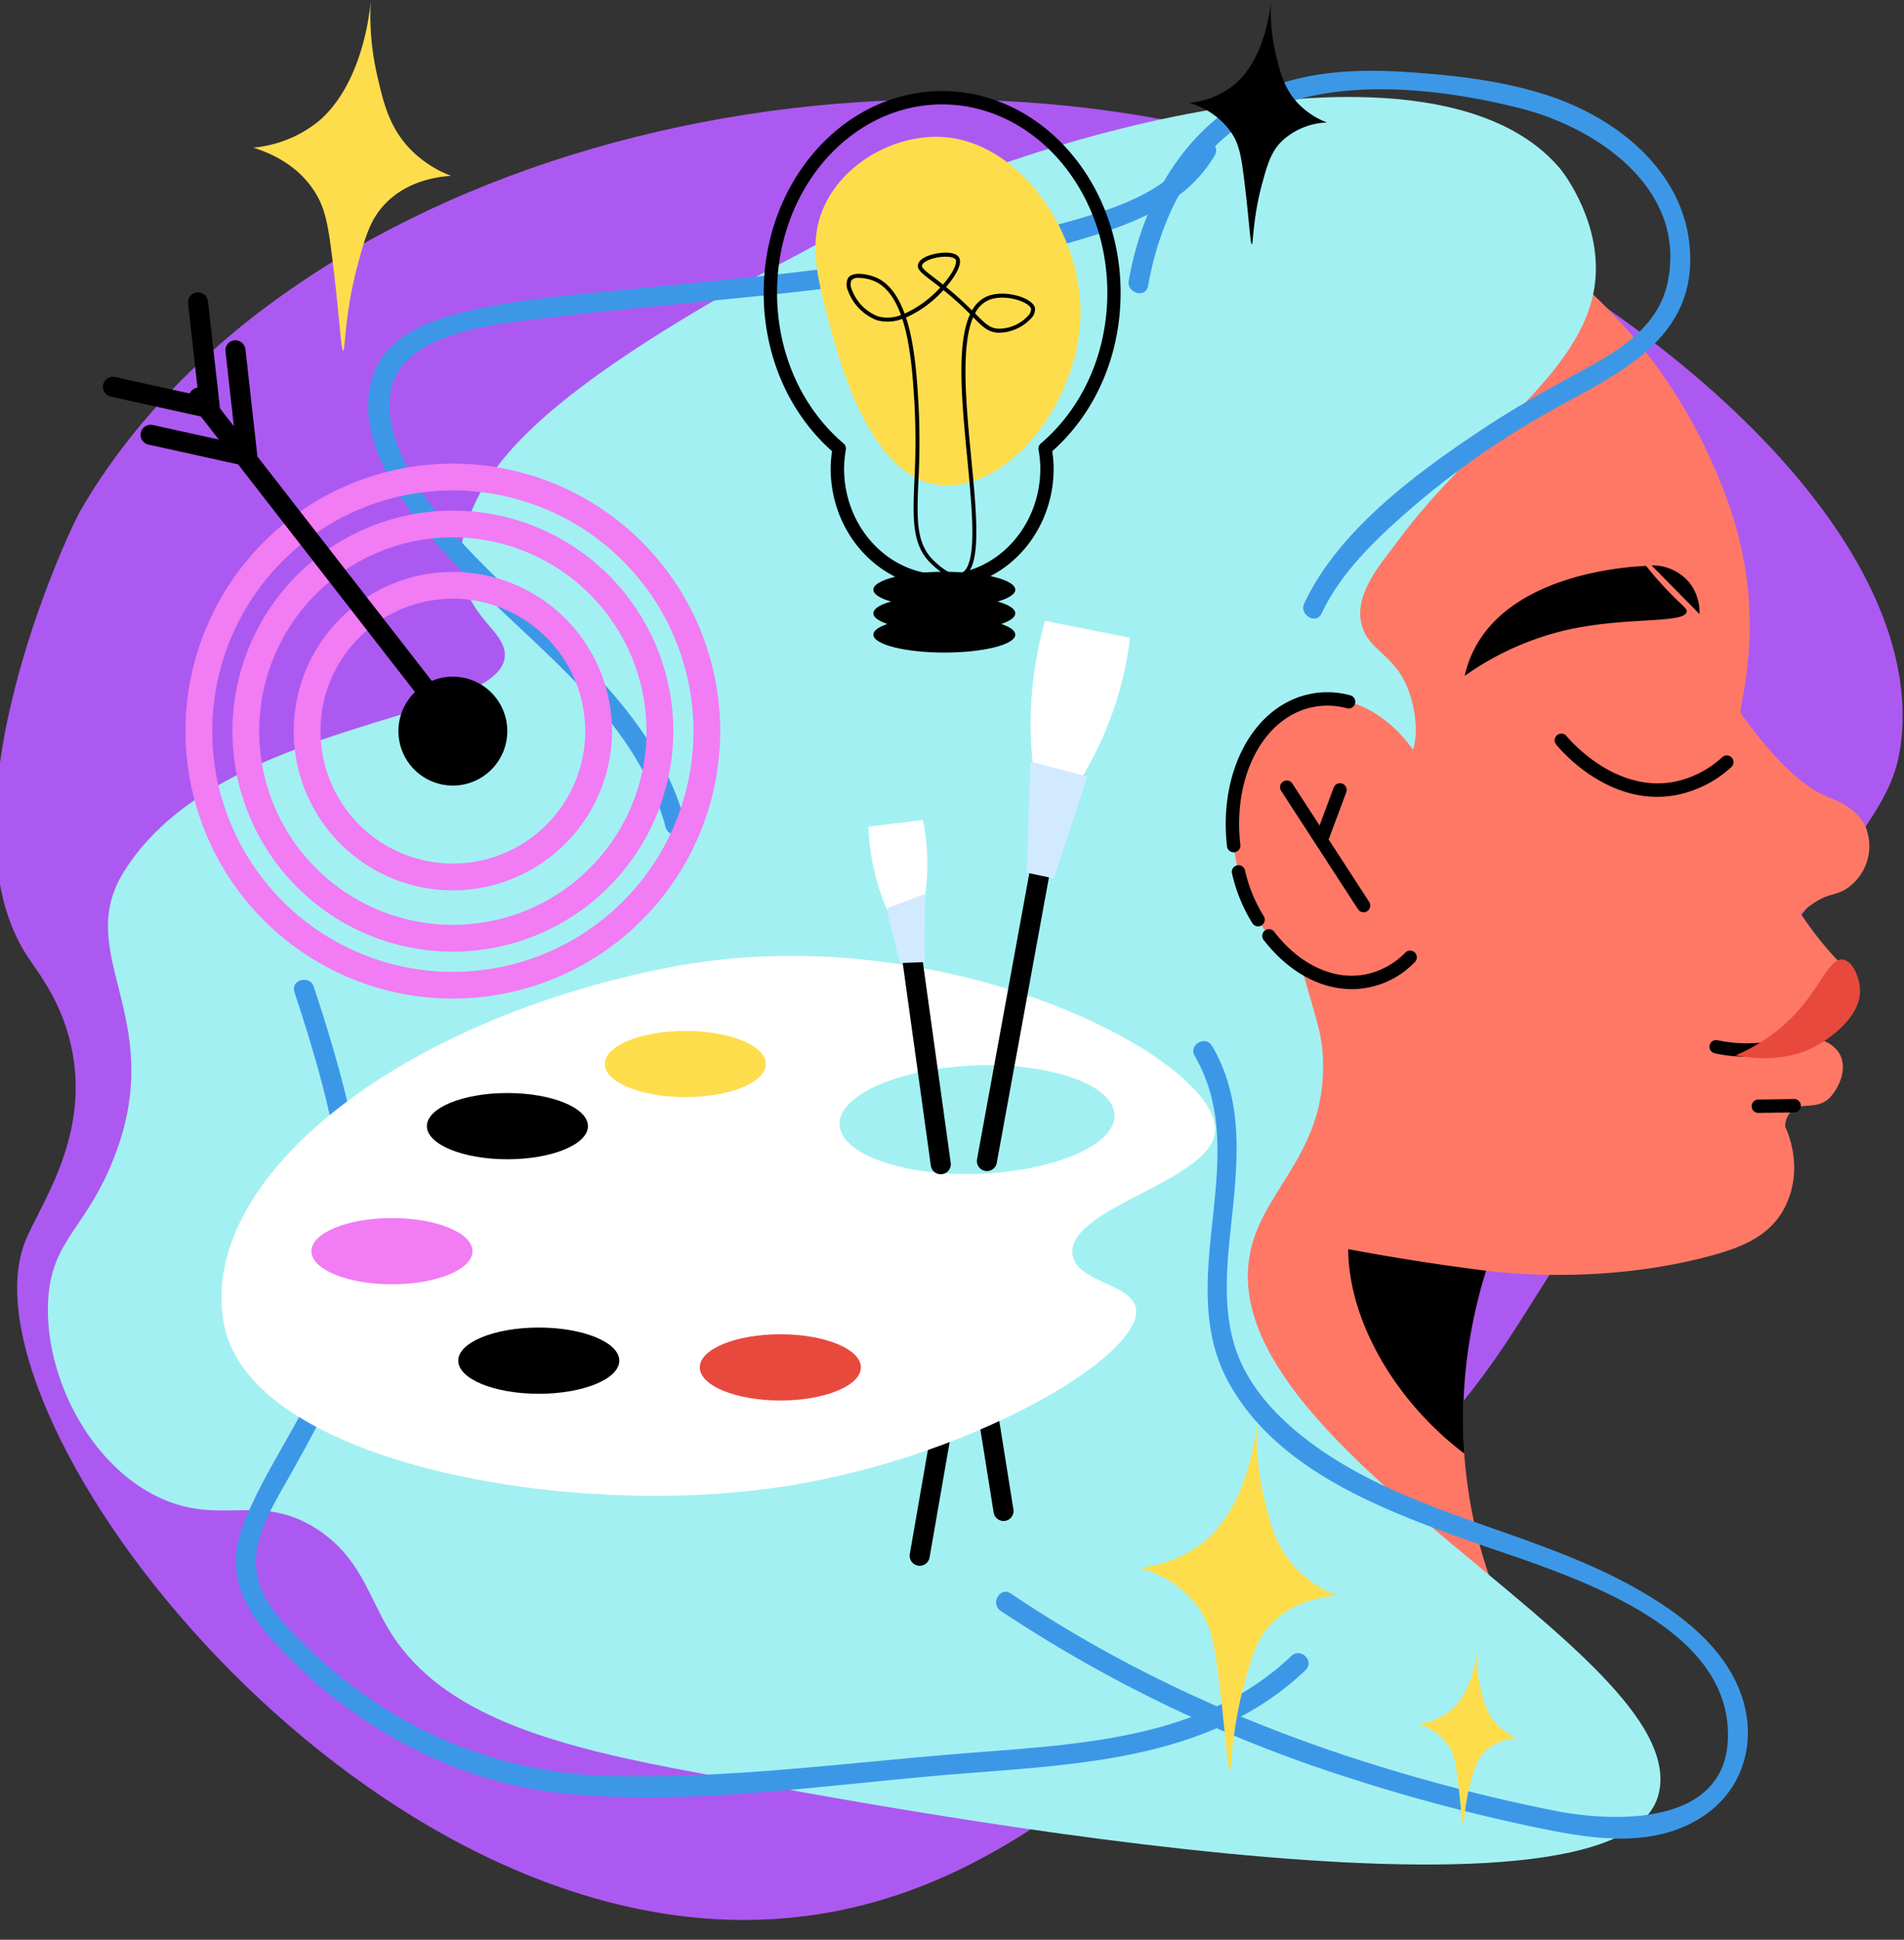 <svg xmlns="http://www.w3.org/2000/svg" xmlns:xlink="http://www.w3.org/1999/xlink" width="383" height="390" viewBox="0 0 383 390">
  <rect x="0" y="0" width="383" height="390" fill="#333333" stroke="none"/>
  <defs>
    <clipPath id="clip-path">
      <rect id="Rectángulo_409707" data-name="Rectángulo 409707" width="383" height="390" transform="translate(180 1951)" fill="#fff" stroke="#707070" stroke-width="1" opacity="0.33"/>
    </clipPath>
  </defs>
  <g id="_16" data-name="16" transform="translate(-180 -1951)" clip-path="url(#clip-path)">
    <g id="Grupo_1155613" data-name="Grupo 1155613" transform="translate(93.57 1875.02)">
      <path id="Trazado_991558" data-name="Trazado 991558" d="M52.623,314.381c40.093,29.435,92.865,21.706,165.5,10.491,28.36-4.379,28.761-9.553,99.95-27.017,44.4-10.891,51.652-11.17,60.237-19.294,32.344-30.61,17.089-109.726-12.908-161.7C316.607,32.309,205.741-20.408,127.781,7.537c-5.3,1.9-62.422,28.644-66.05,62.255-.411,3.8-.583,11.829-5.57,20.5-8.843,15.371-25.01,19.157-31.634,22.775C-9.175,131.489-15.338,264.487,52.623,314.381Z" transform="translate(0 254.79) rotate(-40)" fill="#ac59f1"/>
      <g id="_x31_0" transform="translate(96.062 75.98)">
        <g id="Grupo_1155187" data-name="Grupo 1155187" transform="translate(0 14.241)">
          <path id="Trazado_991938" data-name="Trazado 991938" d="M246.49,236.418a99.834,99.834,0,0,0,32.48,54.678,107.873,107.873,0,0,0-20.869.511c-19.787,2.605-37.755,13.279-58.236,10.265-19.9-2.928-38.788-10.825-58.188-15.831-.678-.178-1.373-.274-2.056-.441Q164.9,219,190.175,152.393q19.709,5.781,39.434,11.562,12.773,3.754,25.536,7.493a100.328,100.328,0,0,0-10.5,51.777A99.261,99.261,0,0,0,246.49,236.418Z" transform="translate(40.263 54.767)" fill="#ff7866"/>
          <path id="Trazado_991939" data-name="Trazado 991939" d="M169.425,205.866a63.344,63.344,0,0,0,8.715,7.945,100.182,100.182,0,0,1,10.5-51.777q-12.773-3.746-25.536-7.493a19.688,19.688,0,0,0-1.706,1.378C150.079,166.243,153.675,188.6,169.425,205.866Z" transform="translate(106.777 64.182)"/>
          <g id="Grupo_1155171" data-name="Grupo 1155171" transform="translate(138.487 14.745)">
            <path id="Trazado_991940" data-name="Trazado 991940" d="M226.7,332.563a459.182,459.182,0,0,0,56.056,10.583c3.52.436,23.706,2.777,45.065-2.977,5.749-1.55,11.681-3.693,14.754-9.291,4.425-8.042.689-15.96.334-16.676a4.57,4.57,0,0,1,1.5-3.386c1.965-1.55,4.92-.027,7.38-2.368a4.515,4.515,0,0,0,.323-.339c1.717-1.954,3.337-5.684,1.755-8.542a6.377,6.377,0,0,0-3.585-2.767c.711-.382,5.975-3.316,6.615-8.86.027-.21.043-.42.054-.619a6.693,6.693,0,0,0-2.008-5.044,69.626,69.626,0,0,1-5.835-6.615c-13.161-17.02-16.579-38.024-14.873-47a82.954,82.954,0,0,0,1.416-11.013c.113-1.819.167-3.833.108-6.066-.393-15.169-5.469-26.44-8.467-32.926a103.664,103.664,0,0,0-25.843-34.347c-8.984-8.327-24.885-20.492-47.352-25.434-40.656-8.941-100.459,8.9-117.522,55.249-17.327,47.067,17.516,101.3,43.391,114.928a109.253,109.253,0,0,1,29.126,20.358A105.024,105.024,0,0,1,226.7,332.563Z" transform="translate(-131.93 -116.647)" fill="#ff7866"/>
            <path id="Trazado_991941" data-name="Trazado 991941" d="M179.9,180.673a17.847,17.847,0,0,1,5.345-4.785c2.7-1.556,4.123-1.055,6.341-2.8a10.308,10.308,0,0,0,3.23-12.025c-1.717-3.849-6.013-5.356-7.665-6.029-3.763-1.529-9.468-5.62-17.736-17.2q-.008,11.271-.011,22.532Q174.656,170.524,179.9,180.673Z" transform="translate(32.33 -23.822)" fill="#ff7866"/>
          </g>
          <g id="Grupo_1155172" data-name="Grupo 1155172" transform="translate(303.082 133.237)">
            <path id="Trazado_991942" data-name="Trazado 991942" d="M183.147,151.387c-11.81,0-19.97-10.071-20.347-10.545a1.347,1.347,0,0,1,2.11-1.674c.091.113,9.2,11.315,21.321,9.264a20.067,20.067,0,0,0,10.039-5.049,1.349,1.349,0,0,1,1.809,2,22.776,22.776,0,0,1-11.39,5.7A20.753,20.753,0,0,1,183.147,151.387Z" transform="translate(-162.508 -138.66)"/>
          </g>
          <g id="Grupo_1155173" data-name="Grupo 1155173" transform="translate(334.229 193.557)">
            <path id="Trazado_991943" data-name="Trazado 991943" d="M175.7,154.523a29.669,29.669,0,0,1-6.341-.689,1.344,1.344,0,1,1,.571-2.627,27.3,27.3,0,0,0,7.816.549,26.669,26.669,0,0,0,7.773-1.8,1.345,1.345,0,0,1,.985,2.5,29.411,29.411,0,0,1-8.553,1.976C177.208,154.5,176.454,154.523,175.7,154.523Z" transform="translate(-168.294 -149.866)"/>
          </g>
          <path id="Trazado_991944" data-name="Trazado 991944" d="M181.509,157.779a35.525,35.525,0,0,1-12.235,8.585c2.5.517,11.2,1.986,18.355-3.23,1.626-1.184,7.224-5.189,6.621-10.529-.226-2.035-1.389-5.151-3.353-5.48C188.221,146.669,186.52,152.294,181.509,157.779Z" transform="translate(170.229 31.57)" fill="#e8493d"/>
          <g id="Grupo_1155174" data-name="Grupo 1155174" transform="translate(284.992 99.432)">
            <path id="Trazado_991945" data-name="Trazado 991945" d="M166.132,132.382a9.751,9.751,0,0,1,7.391,3.208,9.552,9.552,0,0,1,2.245,6.572Z" transform="translate(-128.533 -132.38)"/>
            <path id="Trazado_991946" data-name="Trazado 991946" d="M195.648,132.4c1.028,1.3,2.487,3.036,4.355,4.99,3.014,3.154,3.913,3.526,3.8,4.22-.4,2.5-12.558.9-24.815,3.833a57.95,57.95,0,0,0-19.841,9.075,22.532,22.532,0,0,1,1.862-5.237C168.728,133.922,191.939,132.566,195.648,132.4Z" transform="translate(-159.147 -132.294)"/>
          </g>
          <g id="Grupo_1155175" data-name="Grupo 1155175" transform="translate(342.701 206.73)">
            <path id="Trazado_991947" data-name="Trazado 991947" d="M171.214,155.1a1.346,1.346,0,0,1-.016-2.691l7.256-.1a1.346,1.346,0,0,1,.032,2.691l-7.256.1Z" transform="translate(-169.868 -152.313)"/>
          </g>
          <path id="Trazado_991948" data-name="Trazado 991948" d="M410.556,129.5c.705.856,8.467,11.121,6.8,23.27-2.471,18.016-24.438,30.714-39.73,51.545-3.106,4.231-8.763,10.394-7.159,16.643,1.362,5.3,6.551,5.9,9.307,12.886,1.712,4.339,2.788,11.912-.716,15.212-6.212,5.846-21.531-7.051-27.382-1.523-2.611,2.465-2.3,7.014,2.417,26.042,6.357,25.665,8.295,27.49,8.591,34.633.748,18.135-10.932,25.493-14.227,37.319-11.207,40.2,88.552,81.705,81.791,110.428-7.4,31.414-159.147,2.384-197.946-5.011-28.33-5.4-48.063-12.111-57.606-28.071-4.08-6.825-5.862-14.62-14.5-20.137-11.444-7.31-19.12-.517-31.409-6.174-14.227-6.551-23.259-24.54-22.548-39.466.608-12.773,7.934-14.539,13.667-30,10.071-27.183-8.559-39.843,1.432-56.2,19.173-31.376,77.345-30.515,76.78-44.026-.2-4.914-7.923-7.552-8.769-17.537-.28-3.305.215-7.094,2.5-12.17,4.29-9.517,14.054-21.709,50.83-42.777,8.182-4.683,12.757-6.885,18.791-10.2C300.634,122.659,385.23,98.829,410.556,129.5Z" transform="translate(-106.202 -109.628)" fill="#a3f0f3"/>
          <g id="Grupo_1155182" data-name="Grupo 1155182" transform="translate(236.93 124.933)">
            <path id="Trazado_991949" data-name="Trazado 991949" d="M151.188,169.925c3.036,15.578,14.819,26.386,26.311,24.147s18.35-16.687,15.309-32.264-14.819-26.386-26.311-24.147S148.152,154.348,151.188,169.925Z" transform="translate(-149.121 -136.02)" fill="#ff7866"/>
            <g id="Grupo_1155179" data-name="Grupo 1155179">
              <g id="Grupo_1155176" data-name="Grupo 1155176" transform="translate(7.348 47.632)">
                <path id="Trazado_991950" data-name="Trazado 991950" d="M169.577,158.023c-6.4,0-12.833-3.537-17.715-9.888a1.34,1.34,0,0,1,.248-1.884,1.326,1.326,0,0,1,1.884.248c5.087,6.615,11.95,9.824,18.361,8.569a15.392,15.392,0,0,0,8.01-4.392,1.349,1.349,0,0,1,1.911,1.906,17.535,17.535,0,0,1-12.7,5.442Z" transform="translate(-151.583 -145.966)"/>
              </g>
              <g id="Grupo_1155177" data-name="Grupo 1155177" transform="translate(1.233 34.816)">
                <path id="Trazado_991951" data-name="Trazado 991951" d="M155.716,155.846a1.34,1.34,0,0,1-1.157-.662,32.558,32.558,0,0,1-4.069-9.92,1.345,1.345,0,1,1,2.605-.667,29.921,29.921,0,0,0,3.784,9.221,1.345,1.345,0,0,1-.474,1.841A1.329,1.329,0,0,1,155.716,155.846Z" transform="translate(-150.447 -143.585)"/>
              </g>
              <g id="Grupo_1155178" data-name="Grupo 1155178">
                <path id="Trazado_991952" data-name="Trazado 991952" d="M151.811,169.3a1.348,1.348,0,0,1-1.335-1.195c-1.744-15.271,5.507-28.453,16.864-30.666a17.411,17.411,0,0,1,7.923.3,1.345,1.345,0,1,1-.689,2.6,14.877,14.877,0,0,0-6.718-.253c-9.969,1.943-16.288,13.861-14.7,27.721a1.34,1.34,0,0,1-1.184,1.486C151.913,169.3,151.86,169.3,151.811,169.3Z" transform="translate(-150.218 -137.117)"/>
              </g>
            </g>
            <g id="Grupo_1155180" data-name="Grupo 1155180" transform="translate(10.931 17.758)">
              <path id="Trazado_991953" data-name="Trazado 991953" d="M169.05,166.9a1.349,1.349,0,0,1-1.13-.614l-15.454-23.8a1.344,1.344,0,1,1,2.255-1.464l15.454,23.8a1.342,1.342,0,0,1-1.125,2.078Z" transform="translate(-152.249 -140.416)"/>
            </g>
            <g id="Grupo_1155181" data-name="Grupo 1155181" transform="translate(18.228 18.303)">
              <path id="Trazado_991954" data-name="Trazado 991954" d="M154.948,152.326a1.287,1.287,0,0,1-.468-.086,1.351,1.351,0,0,1-.791-1.733l3.407-9.118a1.348,1.348,0,0,1,2.525.947l-3.407,9.118A1.37,1.37,0,0,1,154.948,152.326Z" transform="translate(-153.604 -140.517)"/>
            </g>
          </g>
          <g id="Grupo_1155183" data-name="Grupo 1155183" transform="translate(217.387)">
            <path id="Trazado_991955" data-name="Trazado 991955" d="M185.421,223c4.139-8.8,11.9-15.879,19.184-22.123A169.3,169.3,0,0,1,228.661,183.9c13.22-7.827,31.064-14.06,30.908-32.34-.145-16.568-14.119-27.98-28.733-32.738-8.876-2.891-18.42-3.994-27.705-4.635-8.462-.587-17.246-.436-25.417,2.1-17.855,5.555-28,22.134-31.091,39.8-.441,2.541,3.445,3.633,3.892,1.071,2.632-15.045,10.459-29.982,25.315-35.914s34.31-3.65,49.452.172c15.836,4,33.815,16.471,29.691,35.246-1.836,8.354-9.054,13.086-16.073,16.923-7.046,3.854-14.06,7.692-20.767,12.133-13.349,8.839-29.2,20.385-36.2,35.246-1.093,2.325,2.385,4.376,3.488,2.029Z" transform="translate(-146.588 -113.907)" fill="#3c98e7"/>
          </g>
          <g id="Grupo_1155184" data-name="Grupo 1155184" transform="translate(190.742 195.071)">
            <path id="Trazado_991956" data-name="Trazado 991956" d="M181.586,153.156c11.96,20.444-4.678,45.2,7,65.944,9.684,17.209,30.187,25.062,47.756,31.365,17.6,6.314,52.789,15.648,52.514,39.477-.21,18.156-22.909,17.349-35.128,14.9a358.147,358.147,0,0,1-35.478-9.022c-26.063-8.053-51.007-19.346-73.658-34.6-2.164-1.453-4.182,2.04-2.04,3.488A279.426,279.426,0,0,0,212.688,298.3a360.445,360.445,0,0,0,38.681,10.184c10.884,2.228,23.141,4,32.862-2.74,7.74-5.361,10.373-14.716,7.493-23.571-3.219-9.9-12.117-16.687-20.8-21.666-20.342-11.659-44.7-14.786-64.1-28.238-6.363-4.414-12.429-10.066-15.777-17.166-3.849-8.16-3.24-17.456-2.331-26.176,1.346-12.9,3.224-26.074-3.639-37.8-1.313-2.25-4.8-.221-3.488,2.029Z" transform="translate(-141.637 -150.147)" fill="#3c98e7"/>
          </g>
          <g id="Grupo_1155185" data-name="Grupo 1155185" transform="translate(64.411 14.027)">
            <path id="Trazado_991957" data-name="Trazado 991957" d="M284.981,117.481c-5.081,8.548-14.485,11.987-23.577,14.668a281.67,281.67,0,0,1-32.27,7.315c-21.628,3.7-43.52,5.442-65.336,7.627-9.312.931-18.748,1.9-27.818,4.3-6.793,1.793-13.984,4.85-16.644,11.9-5.383,14.27,9.065,30.9,18.113,40.3,15.088,15.664,34.536,28.932,40.581,50.98.684,2.5,4.581,1.443,3.892-1.071-5.846-21.321-23.523-34.805-38.557-49.672-8.51-8.413-18.544-19.066-20.675-31.344-3.041-17.532,20.729-19.012,32.738-20.46,25.347-3.052,50.846-4.478,76.032-8.882,12.09-2.115,24.314-4.656,35.941-8.639,8.489-2.907,16.353-7.073,21.063-14.986,1.335-2.239-2.158-4.274-3.483-2.04Z" transform="translate(-118.168 -116.513)" fill="#3c98e7"/>
          </g>
          <g id="Grupo_1155186" data-name="Grupo 1155186" transform="translate(37.831 182.754)">
            <path id="Trazado_991958" data-name="Trazado 991958" d="M125,150.33c7.94,24.131,15.271,51.1,5.517,75.827-4.3,10.9-11.643,20.352-15.831,31.285-3.644,9.511-.081,16.633,6.443,23.8,14.84,16.3,35.785,27.947,57.773,30.17,25.493,2.578,51.642-1.55,77.027-3.682,25.283-2.126,52.94-2.476,72.463-21.079,1.884-1.8-.974-4.645-2.853-2.853-17.688,16.853-42.755,17.747-65.745,19.577-23.733,1.889-47.546,5.151-71.4,4.565-23.781-.587-45.161-10.157-62-27.022-4.387-4.392-9.038-9.242-9.145-15.718-.113-6.562,4.285-13.026,7.385-18.646,4.828-8.758,9.824-17.429,12.316-27.2,5.969-23.42-.727-47.815-8.058-70.1-.813-2.454-4.71-1.4-3.9,1.077Z" transform="translate(-113.23 -147.859)" fill="#3c98e7"/>
          </g>
        </g>
        <path id="Trazado_991959" data-name="Trazado 991959" d="M165.1,234.812c.4.011.3-7.66,2.928-17.327,1.545-5.684,2.562-9.264,5.711-12.418,4.441-4.451,10.319-5.237,13.059-5.415a22.7,22.7,0,0,1-8.316-5.48c-4.177-4.387-5.318-9.344-6.562-14.765a54.194,54.194,0,0,1-1.281-15.061c.059-1.087-.657,15.75-10.308,24.163A24.411,24.411,0,0,1,147,193.983c3.214,1,8.645,3.262,12.117,8.5,1.513,2.282,2.519,4.565,3.332,10.383C164.209,225.5,164.6,234.8,165.1,234.812Z" transform="translate(72.608 121.175)" fill="#fedd4d"/>
        <path id="Trazado_991960" data-name="Trazado 991960" d="M118.212,214.755c.4.011.3-7.66,2.928-17.327,1.545-5.684,2.562-9.264,5.711-12.418,4.441-4.451,10.319-5.237,13.059-5.415a22.7,22.7,0,0,1-8.316-5.48c-4.177-4.392-5.313-9.344-6.562-14.765a54.169,54.169,0,0,1-1.281-15.061c.059-1.087-.657,15.75-10.3,24.163a24.371,24.371,0,0,1-13.333,5.474c3.214,1,8.645,3.262,12.117,8.5,1.513,2.282,2.519,4.565,3.332,10.383C117.318,205.437,117.706,214.739,118.212,214.755Z" transform="translate(-58.804 -144.239)" fill="#fedd4d"/>
        <path id="Trazado_991961" data-name="Trazado 991961" d="M161.458,160.371c.28.011.21-5.334,2.04-12.068,1.077-3.956,1.787-6.454,3.978-8.65a14.087,14.087,0,0,1,9.091-3.768,15.843,15.843,0,0,1-5.792-3.816c-2.907-3.057-3.7-6.508-4.57-10.281a37.656,37.656,0,0,1-.894-10.491c.038-.759-.458,10.97-7.175,16.832a16.984,16.984,0,0,1-9.285,3.811,15.484,15.484,0,0,1,8.44,5.921c1.055,1.588,1.755,3.176,2.32,7.235C160.834,153.885,161.1,160.361,161.458,160.371Z" transform="translate(80.724 -111.261)"/>
        <path id="Trazado_991962" data-name="Trazado 991962" d="M166.531,208.444c.2.005.151-3.865,1.475-8.742.781-2.869,1.292-4.672,2.885-6.266a10.207,10.207,0,0,1,6.589-2.729,11.421,11.421,0,0,1-4.2-2.767c-2.1-2.212-2.681-4.715-3.31-7.45a27.328,27.328,0,0,1-.646-7.6c.027-.549-.334,7.95-5.2,12.192a12.291,12.291,0,0,1-6.728,2.761,11.247,11.247,0,0,1,6.115,4.29c.764,1.152,1.27,2.3,1.679,5.243C166.084,203.745,166.278,208.439,166.531,208.444Z" transform="translate(118.171 158.734)" fill="#fedd4d"/>
        <g id="Grupo_1155195" data-name="Grupo 1155195" transform="translate(11.076 58.771)">
          <g id="Grupo_1155191" data-name="Grupo 1155191" transform="translate(16.604 34.445)">
            <g id="Grupo_1155188" data-name="Grupo 1155188">
              <path id="Trazado_991963" data-name="Trazado 991963" d="M165.129,236.138a53.779,53.779,0,1,1,53.779-53.779A53.845,53.845,0,0,1,165.129,236.138Zm0-102.176a48.4,48.4,0,1,0,48.4,48.4A48.454,48.454,0,0,0,165.129,133.962Z" transform="translate(-111.344 -128.579)" fill="#f17cf3"/>
            </g>
            <g id="Grupo_1155189" data-name="Grupo 1155189" transform="translate(9.447 9.447)">
              <path id="Trazado_991964" data-name="Trazado 991964" d="M157.437,219.01a44.338,44.338,0,1,1,44.338-44.338A44.387,44.387,0,0,1,157.437,219.01Zm0-83.3a38.955,38.955,0,1,0,38.955,38.955A39,39,0,0,0,157.437,135.711Z" transform="translate(-113.099 -130.334)" fill="#f17cf3"/>
            </g>
            <g id="Grupo_1155190" data-name="Grupo 1155190" transform="translate(21.773 21.773)">
              <path id="Trazado_991965" data-name="Trazado 991965" d="M147.4,196.647a32.011,32.011,0,1,1,32.011-32.011A32.049,32.049,0,0,1,147.4,196.647Zm0-58.645a26.629,26.629,0,1,0,26.629,26.629A26.661,26.661,0,0,0,147.4,138Z" transform="translate(-115.389 -132.624)" fill="#f17cf3"/>
            </g>
            <path id="Trazado_991966" data-name="Trazado 991966" d="M119.3,147.484a10.949,10.949,0,1,0,10.949-10.948A10.948,10.948,0,0,0,119.3,147.484Z" transform="translate(-76.466 -93.705)"/>
          </g>
          <g id="Grupo_1155192" data-name="Grupo 1155192" transform="translate(17.282 19.146)">
            <path id="Trazado_991967" data-name="Trazado 991967" d="M162.816,193.222a2.005,2.005,0,0,1-1.593-.781L111.9,129a2.019,2.019,0,0,1,3.187-2.481L164.41,189.96a2.014,2.014,0,0,1-.355,2.831A1.97,1.97,0,0,1,162.816,193.222Z" transform="translate(-111.47 -125.737)"/>
          </g>
          <g id="Grupo_1155193" data-name="Grupo 1155193">
            <path id="Trazado_991968" data-name="Trazado 991968" d="M129.772,147.5a2.005,2.005,0,0,1-.436-.048l-19.491-4.3a2.017,2.017,0,1,1,.867-3.94l16.735,3.687L125.38,124.42a2.021,2.021,0,0,1,1.782-2.234,2.054,2.054,0,0,1,2.228,1.782l2.379,21.278a2,2,0,0,1-.657,1.722A1.925,1.925,0,0,1,129.772,147.5Z" transform="translate(-108.259 -122.18)"/>
          </g>
          <g id="Grupo_1155194" data-name="Grupo 1155194" transform="translate(7.534 9.644)">
            <path id="Trazado_991969" data-name="Trazado 991969" d="M131.169,149.284a2,2,0,0,1-.436-.048l-19.491-4.3a2.018,2.018,0,0,1,.872-3.94l16.73,3.687-2.067-18.479a2.021,2.021,0,0,1,1.782-2.234,2.077,2.077,0,0,1,2.228,1.782l2.379,21.278a2.012,2.012,0,0,1-.651,1.723A1.946,1.946,0,0,1,131.169,149.284Z" transform="translate(-109.659 -123.971)"/>
          </g>
        </g>
        <g id="Grupo_1155199" data-name="Grupo 1155199" transform="translate(143.985 18.31)">
          <path id="Trazado_991970" data-name="Trazado 991970" d="M137.024,151.4c2.18,8.564,8.51,33.9,23.1,35.015,14.205,1.082,27.49-17.069,28.071-33.556.6-17.08-12.219-35.747-28.071-36.468-8.822-.4-18.942,4.737-23.205,13.376C133.428,136.842,135.086,143.786,137.024,151.4Z" transform="translate(-124.476 -107.178)" fill="#fedd4d"/>
          <g id="Grupo_1155198" data-name="Grupo 1155198">
            <g id="Grupo_1155196" data-name="Grupo 1155196">
              <path id="Trazado_991971" data-name="Trazado 991971" d="M168.854,214.546c-12.364,0-22.425-10.76-22.425-23.986a24.684,24.684,0,0,1,.274-3.488c-8.747-7.757-13.753-19.324-13.753-31.866,0-22.355,16.105-40.543,35.9-40.543s35.9,18.188,35.9,40.543c0,12.542-5.006,24.109-13.753,31.866a23.788,23.788,0,0,1,.28,3.488C191.284,203.785,181.224,214.546,168.854,214.546Zm0-97.2c-18.312,0-33.212,16.977-33.212,37.852,0,12.02,4.877,23.071,13.382,30.316a1.351,1.351,0,0,1,.458,1.243,23.032,23.032,0,0,0-.355,3.795c0,11.745,8.855,21.294,19.733,21.294S188.6,202.3,188.6,190.555a22.26,22.26,0,0,0-.361-3.789,1.343,1.343,0,0,1,.458-1.249c8.5-7.245,13.382-18.3,13.382-30.316C202.066,134.326,187.166,117.349,168.854,117.349Z" transform="translate(-132.951 -114.663)"/>
            </g>
            <g id="Grupo_1155197" data-name="Grupo 1155197" transform="translate(16.687 32.487)">
              <path id="Trazado_991972" data-name="Trazado 991972" d="M158.228,186.156c-2,0-4.043-1.879-4.984-2.751-4.1-3.768-3.881-9.027-3.558-16.972a144.7,144.7,0,0,0,.021-15.158c-.3-4.947-.705-11.885-2.46-17.263a8.141,8.141,0,0,1-5.135.264,10.043,10.043,0,0,1-5.776-5.9,2.934,2.934,0,0,1,.016-2.589c.969-1.41,4.129-.705,5.49-.14,2.788,1.136,4.629,3.886,5.878,7.315a22.268,22.268,0,0,0,7.164-5.254c-.651-.517-1.227-.964-1.733-1.346-2.04-1.566-2.971-2.282-2.729-3.305.307-1.287,2.465-2.024,4.225-2.266.764-.113,3.343-.35,4.037.915.8,1.453-1.292,4.279-2.228,5.426q-.194.242-.4.484a66.71,66.71,0,0,1,5.216,4.694,6.437,6.437,0,0,1,2.794-2.718c2.406-1.141,5.937-.63,8.036.415.748.371,1.674,1,1.841,1.836a2.6,2.6,0,0,1-.813,2.1,9.03,9.03,0,0,1-6.583,2.858c-2.035-.108-3.047-1.109-5.044-3.117-2.546,5.921-1.41,17.7-.382,28.373,1.163,12.079,2.164,22.516-1.938,23.948A2.87,2.87,0,0,1,158.228,186.156Zm-10.233-52.423c1.8,5.5,2.223,12.488,2.514,17.489a146.545,146.545,0,0,1-.016,15.244c-.328,8-.528,12.833,3.289,16.347.91.84,3.337,3.079,5.141,2.417,3.5-1.222,2.481-11.853,1.4-23.108-1.1-11.39-2.223-23.087.565-29.062a66.526,66.526,0,0,0-5.367-4.839A22.2,22.2,0,0,1,147.995,133.733Zm13.888-.824c2.11,2.121,2.982,3,4.715,3.079a7.988,7.988,0,0,0,5.932-2.578,1.947,1.947,0,0,0,.63-1.41c-.075-.388-.6-.867-1.4-1.265-1.938-.974-5.162-1.437-7.326-.414A5.676,5.676,0,0,0,161.882,132.91Zm-23.34-7.138a1.878,1.878,0,0,0-1.529.479,2.314,2.314,0,0,0,.086,1.868,9.179,9.179,0,0,0,5.254,5.394,7.4,7.4,0,0,0,4.629-.264c-1.173-3.24-2.891-5.813-5.442-6.852A8.356,8.356,0,0,0,138.543,125.772Zm17.413-4.258a9.4,9.4,0,0,0-1.19.081c-1.83.253-3.386.98-3.553,1.658-.118.517.786,1.211,2.438,2.476.517.4,1.109.85,1.782,1.383.14-.161.28-.328.409-.484,1.906-2.336,2.449-3.978,2.148-4.527C157.781,121.724,156.989,121.514,155.956,121.514Z" transform="translate(-136.051 -120.698)"/>
            </g>
            <path id="Trazado_991973" data-name="Trazado 991973" d="M137.05,136.216c0,1.986,6.389,3.6,14.275,3.6s14.275-1.609,14.275-3.6-6.389-3.6-14.275-3.6S137.05,134.229,137.05,136.216Z" transform="translate(-114.986 -35.962)"/>
            <path id="Trazado_991974" data-name="Trazado 991974" d="M137.05,137.1c0,1.986,6.389,3.6,14.275,3.6s14.275-1.609,14.275-3.6-6.389-3.6-14.275-3.6S137.05,135.11,137.05,137.1Z" transform="translate(-114.986 -32.1)"/>
            <path id="Trazado_991975" data-name="Trazado 991975" d="M137.05,137.895c0,1.986,6.389,3.6,14.275,3.6s14.275-1.609,14.275-3.6-6.389-3.6-14.275-3.6S137.05,135.909,137.05,137.895Z" transform="translate(-114.986 -28.603)"/>
          </g>
        </g>
        <g id="Grupo_1155207" data-name="Grupo 1155207" transform="translate(34.921 124.84)">
          <g id="Grupo_1155206" data-name="Grupo 1155206">
            <g id="Grupo_1155200" data-name="Grupo 1155200" transform="translate(138.43 119.609)">
              <path id="Trazado_991976" data-name="Trazado 991976" d="M140.428,227.034a1.978,1.978,0,0,1-.35-.032,2.02,2.02,0,0,1-1.642-2.336l11.53-66.321a2.019,2.019,0,1,1,3.978.694l-11.53,66.321A2.018,2.018,0,0,1,140.428,227.034Z" transform="translate(-138.407 -156.675)"/>
            </g>
            <g id="Grupo_1155201" data-name="Grupo 1155201" transform="translate(144.968 112.299)">
              <path id="Trazado_991977" data-name="Trazado 991977" d="M151.968,223.981a2.02,2.02,0,0,1-1.992-1.7l-10.33-64.631a2.017,2.017,0,1,1,3.983-.64l10.324,64.631a2.017,2.017,0,0,1-1.674,2.315A2.857,2.857,0,0,1,151.968,223.981Z" transform="translate(-139.621 -155.317)"/>
            </g>
            <path id="Trazado_991978" data-name="Trazado 991978" d="M113.22,221.142c5.3,27.145,66.7,38.761,109.873,32.878,39.353-5.3,75.45-26.839,73.529-36.3-1.05-4.958-11.88-5.054-12.736-10.706-1.265-9.42,27.931-14.706,28.674-24.761,1.141-14.313-54.49-43.762-109.889-32.959C147.589,160.042,107.574,192.177,113.22,221.142ZM237,180.858c-.178-5.943,12.052-11.282,27.334-11.885,15.217-.511,27.8,3.919,27.99,9.942.269,6.007-11.977,11.266-27.258,11.869C249.851,191.295,237.277,186.87,237,180.858Z" transform="translate(-112.689 -79.613)" fill="#fff"/>
            <g id="Grupo_1155203" data-name="Grupo 1155203" transform="translate(151.952)">
              <g id="Grupo_1155202" data-name="Grupo 1155202" transform="translate(0 28.275)">
                <path id="Trazado_991979" data-name="Trazado 991979" d="M142.939,222.037a2.156,2.156,0,0,1-.366-.032,2.01,2.01,0,0,1-1.62-2.347l14.318-78.3a2.038,2.038,0,0,1,2.347-1.626,2.012,2.012,0,0,1,1.62,2.352l-14.318,78.3A2.012,2.012,0,0,1,142.939,222.037Z" transform="translate(-140.919 -139.707)"/>
              </g>
              <path id="Trazado_991980" data-name="Trazado 991980" d="M143.4,163.634q4.95,1.058,9.9,2.121a69.911,69.911,0,0,0,9.6-27.91l-17.069-3.391c-.312,1.077-.608,2.18-.877,3.31A75.423,75.423,0,0,0,143.4,163.634Z" transform="translate(-132.102 -134.454)" fill="#fff"/>
              <path id="Trazado_991981" data-name="Trazado 991981" d="M143.463,139.707q-.339,11.175-.673,22.349,2.681.573,5.367,1.141,3.391-10.238,6.777-20.471Q149.209,141.217,143.463,139.707Z" transform="translate(-132.717 -111.431)" fill="#d2eaff"/>
            </g>
            <g id="Grupo_1155205" data-name="Grupo 1155205" transform="translate(130.127 40.016)">
              <g id="Grupo_1155204" data-name="Grupo 1155204" transform="translate(5.59 17.091)">
                <path id="Trazado_991982" data-name="Trazado 991982" d="M146.873,199.208a2.021,2.021,0,0,1-2-1.739l-6.955-50.1a2.02,2.02,0,0,1,1.723-2.277,1.994,1.994,0,0,1,2.277,1.717l6.955,50.1a2.021,2.021,0,0,1-1.723,2.277A1.637,1.637,0,0,1,146.873,199.208Z" transform="translate(-137.902 -145.063)"/>
              </g>
              <path id="Trazado_991983" data-name="Trazado 991983" d="M141.208,161.336l6.4-.694a44.468,44.468,0,0,0,.231-18.754q-5.49.678-10.975,1.351c.027.711.07,1.437.129,2.169A47.846,47.846,0,0,0,141.208,161.336Z" transform="translate(-136.864 -141.888)" fill="#fff"/>
              <path id="Trazado_991984" data-name="Trazado 991984" d="M137.539,147.58q1.373,5.482,2.74,10.97l4.968-.194q.008-6.855.016-13.7Q141.4,146.122,137.539,147.58Z" transform="translate(-133.906 -129.774)" fill="#d2eaff"/>
            </g>
          </g>
          <path id="Trazado_991985" data-name="Trazado 991985" d="M127.015,156.425c0,3.676,7.251,6.659,16.2,6.659s16.2-2.982,16.2-6.659-7.251-6.658-16.2-6.658S127.015,152.749,127.015,156.425Z" transform="translate(-49.903 -67.341)" fill="#fedd4d"/>
          <path id="Trazado_991986" data-name="Trazado 991986" d="M120.365,158.746c0,3.676,7.251,6.658,16.2,6.658s16.2-2.982,16.2-6.658-7.251-6.659-16.2-6.659S120.365,155.07,120.365,158.746Z" transform="translate(-79.049 -57.168)"/>
          <path id="Trazado_991987" data-name="Trazado 991987" d="M116.05,163.416c0,3.676,7.251,6.658,16.2,6.658s16.2-2.982,16.2-6.658-7.251-6.658-16.2-6.658S116.05,159.74,116.05,163.416Z" transform="translate(-97.96 -36.701)" fill="#f17cf3"/>
          <path id="Trazado_991988" data-name="Trazado 991988" d="M121.537,167.506c0,3.676,7.251,6.659,16.2,6.659s16.2-2.982,16.2-6.659-7.251-6.658-16.2-6.658S121.537,163.83,121.537,167.506Z" transform="translate(-73.912 -18.775)"/>
          <path id="Trazado_991989" data-name="Trazado 991989" d="M130.564,167.757c0,3.676,7.251,6.658,16.2,6.658s16.2-2.982,16.2-6.658-7.251-6.658-16.2-6.658S130.564,164.075,130.564,167.757Z" transform="translate(-34.349 -17.679)" fill="#e8493d"/>
        </g>
      </g>
    </g>
  </g>
</svg>
